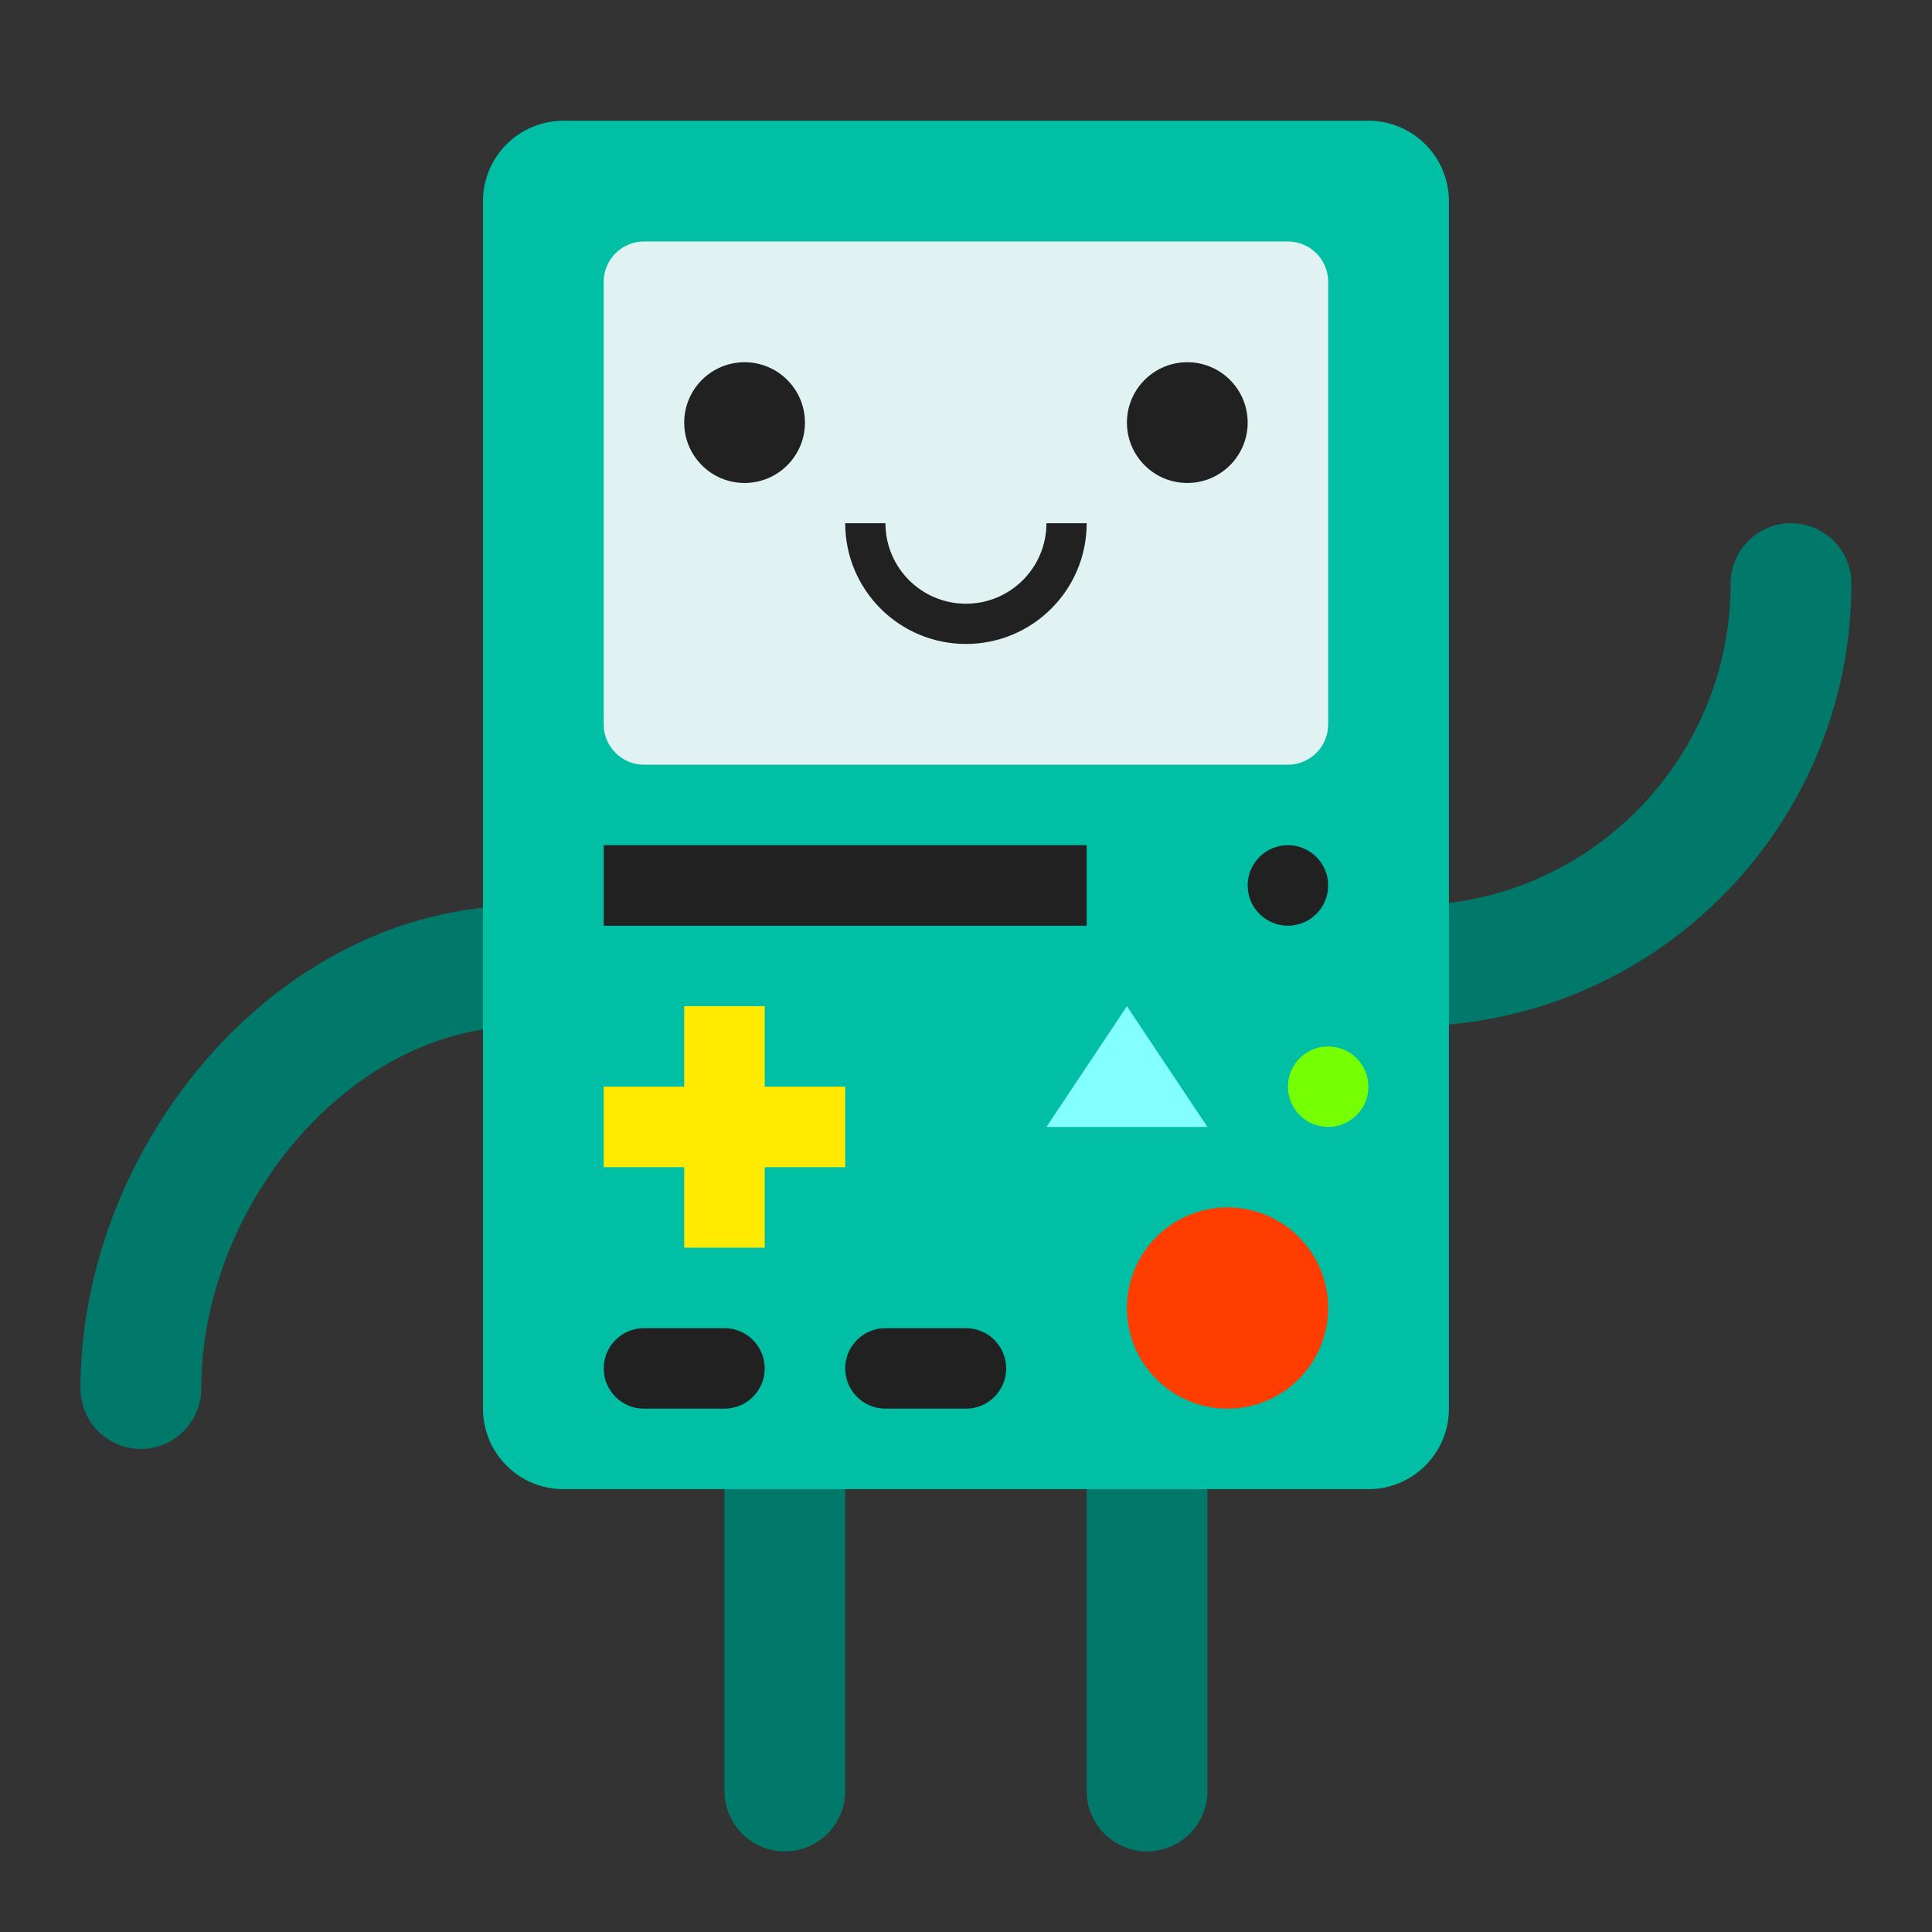 <svg xmlns="http://www.w3.org/2000/svg" x="0px" y="0px" width="512" height="512" viewBox="0,0,256,256">
<rect x="0" y="0" width="256" height="256" fill="#333333" stroke="none"/>
<g fill="none" fill-rule="nonzero" stroke="none" stroke-width="none" stroke-linecap="none" stroke-linejoin="miter" stroke-miterlimit="10" stroke-dasharray="" stroke-dashoffset="0" font-family="none" font-weight="none" font-size="none" text-anchor="none" style="mix-blend-mode: normal"><g transform="scale(5.333,5.333)"><path d="M3.5,34.5c0,-5.247 4.253,-10.5 9.5,-10.5M44.5,14.5c0,5.247 -4.253,9.5 -9.5,9.5M19.5,36.5v8M28.5,36.5v8" fill="none" stroke="#00796b" stroke-width="3" stroke-linecap="round"></path><path d="M34,37h-20c-1.105,0 -2,-0.895 -2,-2v-30c0,-1.105 0.895,-2 2,-2h20c1.105,0 2,0.895 2,2v30c0,1.105 -0.895,2 -2,2z" fill="#00bfa5" stroke="none" stroke-width="1" stroke-linecap="butt"></path><path d="M32,19h-16c-0.552,0 -1,-0.448 -1,-1v-11c0,-0.552 0.448,-1 1,-1h16c0.552,0 1,0.448 1,1v11c0,0.552 -0.448,1 -1,1z" fill="#e0f2f1" stroke="none" stroke-width="1" stroke-linecap="butt"></path><path d="M18.5,9c-0.828,0 -1.5,0.672 -1.5,1.5c0,0.828 0.672,1.5 1.5,1.5c0.828,0 1.5,-0.672 1.5,-1.5c0,-0.828 -0.672,-1.5 -1.5,-1.5zM29.5,9c-0.828,0 -1.5,0.672 -1.5,1.5c0,0.828 0.672,1.5 1.5,1.5c0.828,0 1.5,-0.672 1.5,-1.5c0,-0.828 -0.672,-1.5 -1.5,-1.5z" fill="#212121" stroke="none" stroke-width="1" stroke-linecap="butt"></path><path d="M26.5,13c0,1.381 -1.119,2.5 -2.5,2.5c-1.381,0 -2.5,-1.119 -2.5,-2.5" fill="none" stroke="#212121" stroke-width="1" stroke-linecap="butt"></path><path d="M15,21h12v2h-12zM32,21c-0.552,0 -1,0.448 -1,1c0,0.552 0.448,1 1,1c0.552,0 1,-0.448 1,-1c0,-0.552 -0.448,-1 -1,-1z" fill="#212121" stroke="none" stroke-width="1" stroke-linecap="butt"></path><path d="M33,26c-0.552,0 -1,0.448 -1,1c0,0.552 0.448,1 1,1c0.552,0 1,-0.448 1,-1c0,-0.552 -0.448,-1 -1,-1z" fill="#76ff03" stroke="none" stroke-width="1" stroke-linecap="butt"></path><path d="M17,25h2v6h-2z" fill="#ffea00" stroke="none" stroke-width="1" stroke-linecap="butt"></path><path transform="translate(-10,46) rotate(-90)" d="M17,25h2v6h-2z" fill="#ffea00" stroke="none" stroke-width="1" stroke-linecap="butt"></path><path d="M18,35h-2c-0.552,0 -1,-0.448 -1,-1v0c0,-0.552 0.448,-1 1,-1h2c0.552,0 1,0.448 1,1v0c0,0.552 -0.448,1 -1,1zM24,35h-2c-0.552,0 -1,-0.448 -1,-1v0c0,-0.552 0.448,-1 1,-1h2c0.552,0 1,0.448 1,1v0c0,0.552 -0.448,1 -1,1z" fill="#212121" stroke="none" stroke-width="1" stroke-linecap="butt"></path><path d="M30.5,30c-1.381,0 -2.5,1.119 -2.5,2.5c0,1.381 1.119,2.5 2.5,2.5c1.381,0 2.5,-1.119 2.5,-2.5c0,-1.381 -1.119,-2.5 -2.5,-2.5z" fill="#ff3d00" stroke="none" stroke-width="1" stroke-linecap="butt"></path><path d="M28,25l-2,3h4z" fill="#84ffff" stroke="none" stroke-width="1" stroke-linecap="butt"></path></g></g>
</svg>